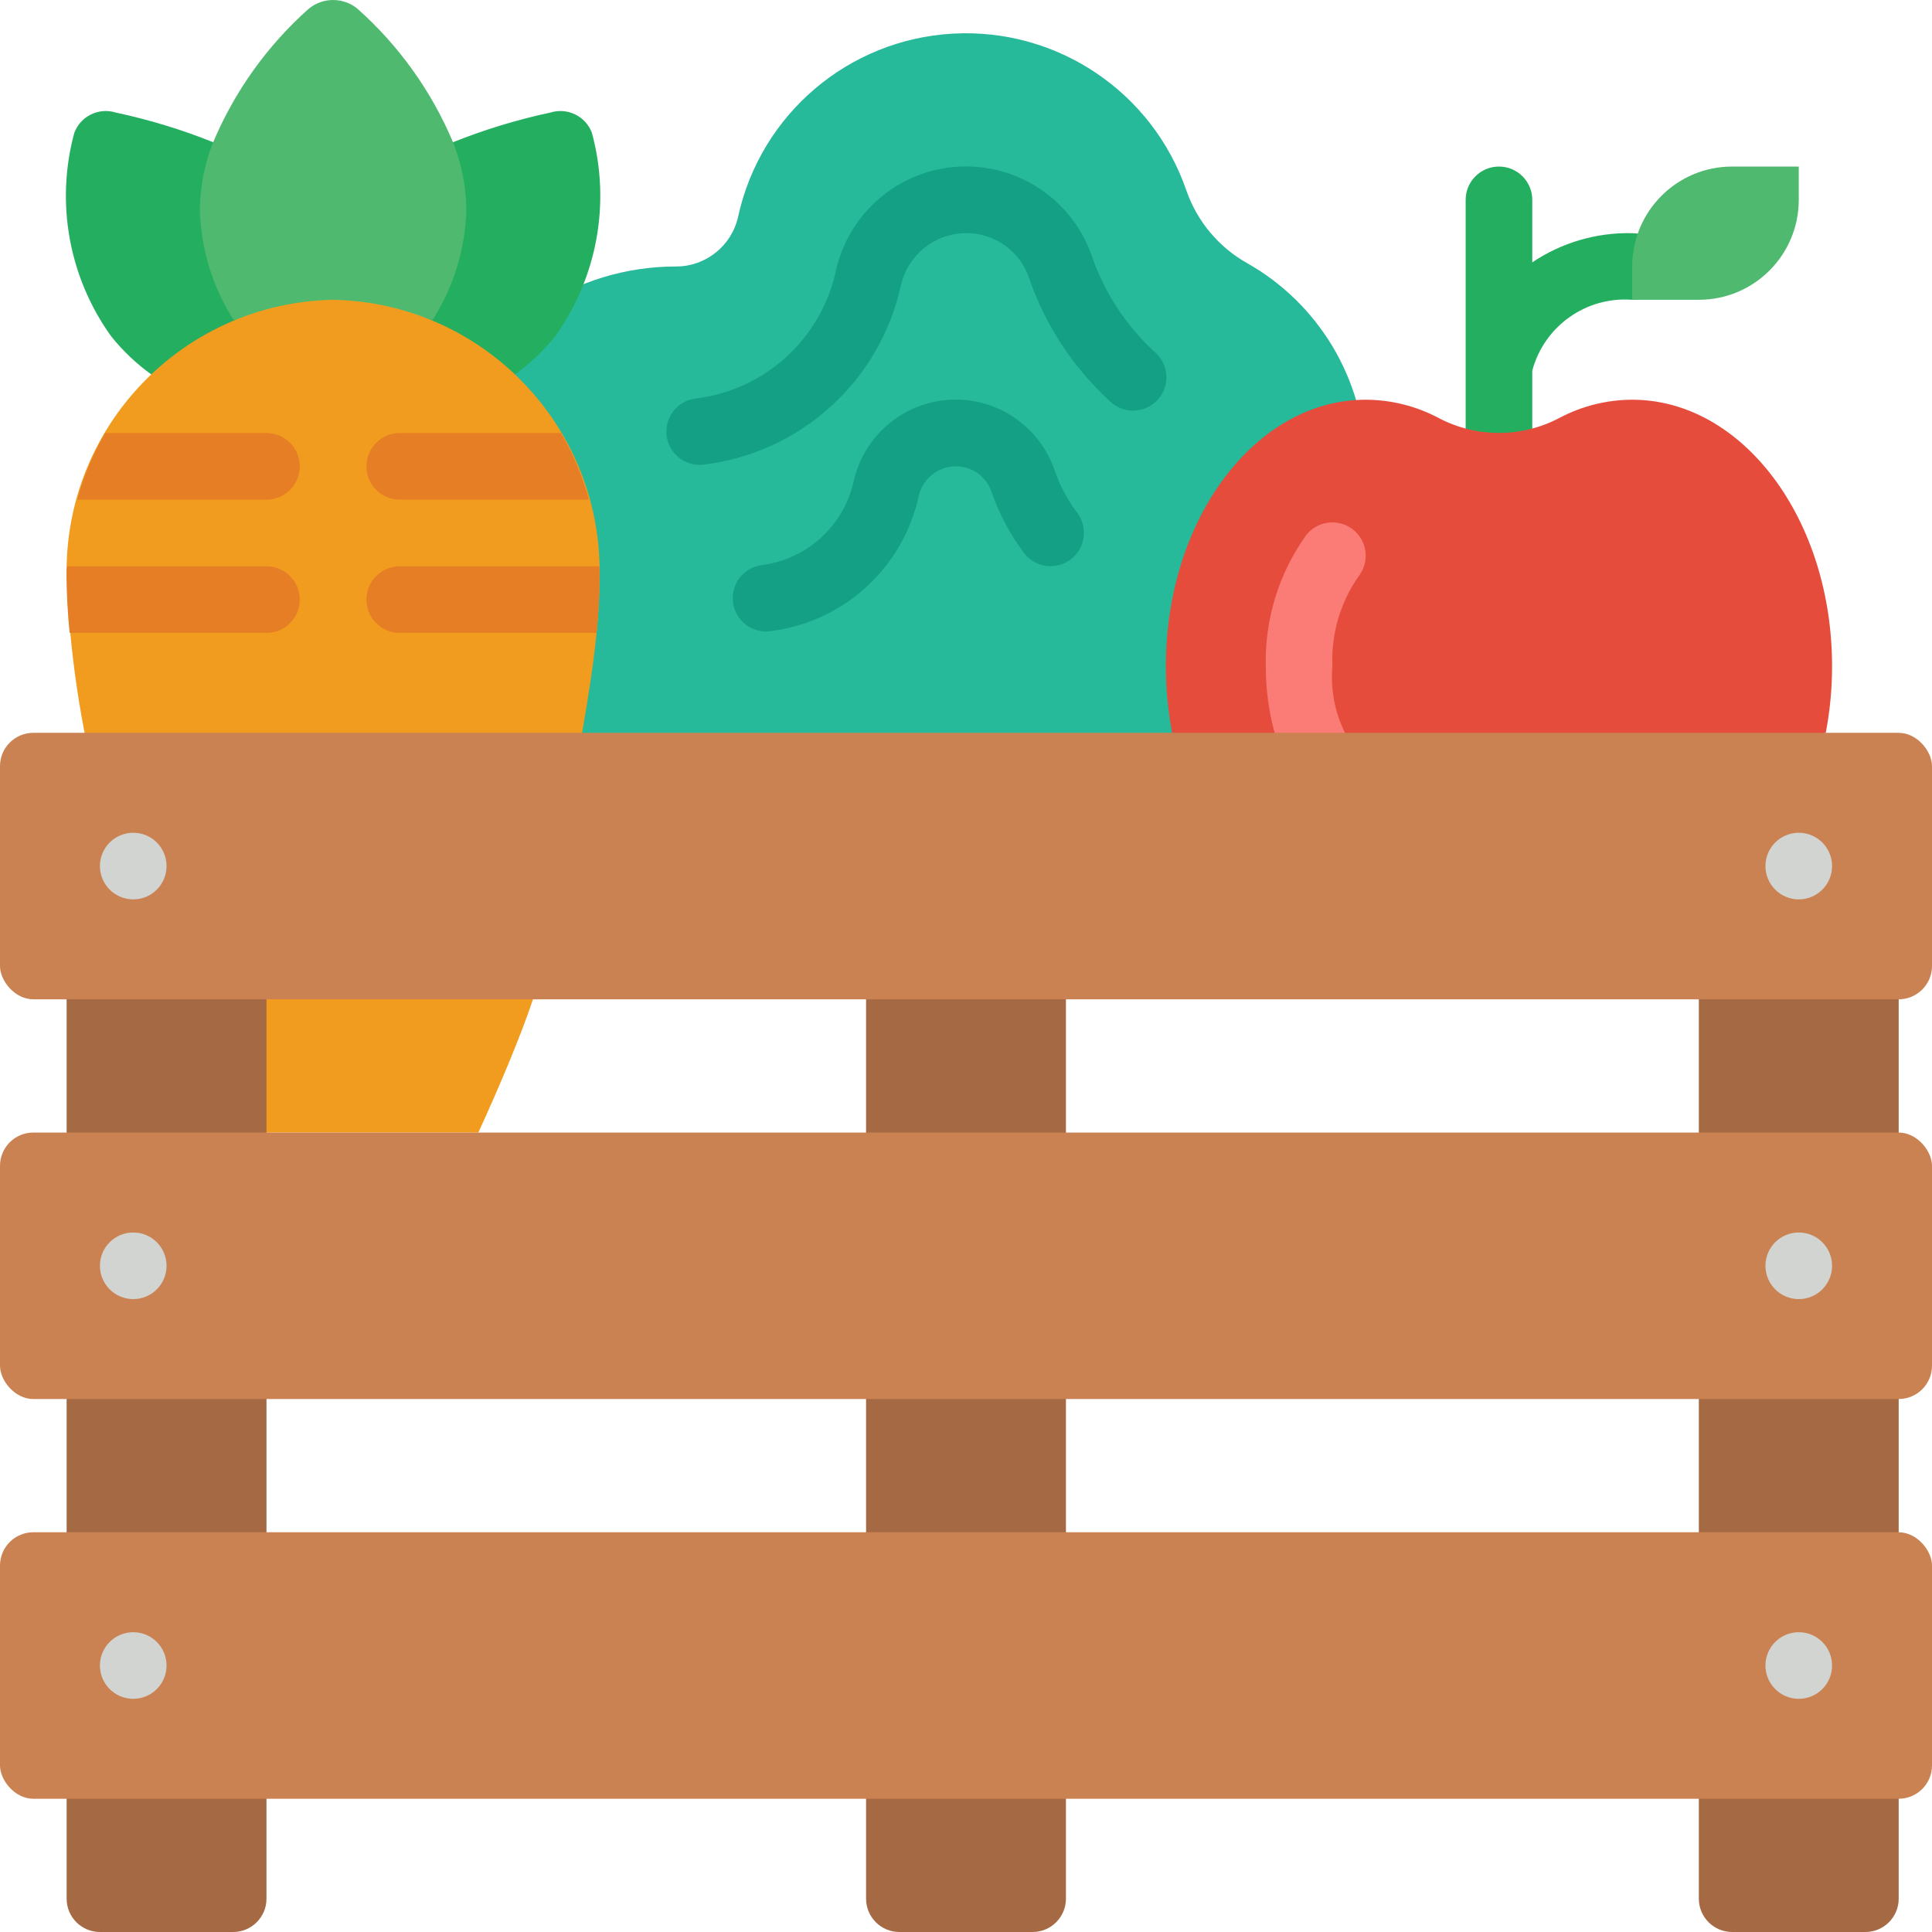 <svg height="512" viewBox="0 0 58 58" width="512" xmlns="http://www.w3.org/2000/svg"><g id="Page-1" fill="none" fill-rule="evenodd"><g id="041---Fruit-Crate" fill-rule="nonzero"><path id="Rectangle-path" d="m26 41h6v6h-6z" fill="#a56a43"/><path id="Shape" d="m26 53h6v4c0 .552-.448 1-1 1h-4c-.552 0-1-.448-1-1z" fill="#a56a43"/><path id="Shape" d="m49 7c-1.067-.025-2.115.281-3 .876v-1.876c0-.552-.448-1-1-1s-1 .448-1 1v7c0 .552.448 1 1 1s1-.448 1-1v-1.874c.358-1.338 1.619-2.232 3-2.126.552 0 1-.448 1-1s-.448-1-1-1z" fill="#24ae5f"/><path id="Shape" d="m15.974 22c-6.5-6.807-1.689-14 4.316-14 .899.004 1.678-.622 1.87-1.5.672-3.067 3.304-5.311 6.438-5.49 3.134-.179 6.005 1.75 7.022 4.72.323.921.97 1.692 1.82 2.17 4.22 2.38 5.732 9.078-1.4 14.155l-10.04 1.945z" fill="#26b99a"/><path id="Shape" d="m21 13.957c-.527-.003-.961-.414-.993-.939s.349-.986.872-1.053c2.073-.248 3.763-1.781 4.212-3.82.383-1.758 1.893-3.043 3.69-3.142 1.796-.098 3.437 1.015 4.01 2.721.383 1.092 1.03 2.072 1.885 2.853.272.239.393.606.318.959-.075.354-.336.639-.681.746-.345.107-.722.02-.984-.229-1.102-1.007-1.937-2.272-2.428-3.682-.265-.824-1.035-1.379-1.9-1.372-.938.003-1.749.654-1.956 1.569-.629 2.87-3.005 5.029-5.922 5.38-.04.006-.081.008-.122.008z" fill="#14a085"/><path id="Shape" d="m22.991 18.957c-.527-.003-.96-.414-.992-.94-.032-.526.35-.986.872-1.052 1.351-.174 2.45-1.172 2.754-2.5.301-1.379 1.485-2.387 2.894-2.464 1.409-.077 2.696.795 3.146 2.132.158.453.385.88.674 1.263.214.286.26.664.12.993-.14.329-.445.557-.8.6-.355.043-.705-.107-.92-.393-.414-.552-.741-1.165-.968-1.817-.152-.467-.588-.782-1.079-.779-.534.002-.995.372-1.112.893-.475 2.164-2.266 3.791-4.466 4.056-.041.006-.082.008-.123.008z" fill="#14a085"/><path id="Shape" d="m35.189 22c-.126-.659-.19-1.329-.189-2 0-4.42 2.69-8 6-8 .761.002 1.51.189 2.182.545 1.137.602 2.499.602 3.636 0 .672-.356 1.421-.543 2.182-.545 3.31 0 6 3.58 6 8 .001.671-.063 1.341-.189 2l-9.811 2z" fill="#e64c3c"/><path id="Shape" d="m40.622 24.885c-.171-0-.338-.044-.487-.127-1.028-.574-2.135-2.309-2.135-4.758-.034-1.408.391-2.789 1.212-3.934.22-.281.574-.424.928-.373s.654.285.787.617.08.709-.141.99c-.551.79-.827 1.738-.787 2.7-.098 1.119.31 2.224 1.111 3.012.398.222.595.685.48 1.126-.115.441-.513.748-.969.747z" fill="#fb7b76"/><path id="Shape" d="m52 5h2v1c0 1.657-1.343 3-3 3h-2v-1c0-1.657 1.343-3 3-3z" fill="#4fba6f"/><path id="Shape" d="m15.46 11.24c.449-.325.853-.708 1.2-1.14 1.271-1.766 1.679-4.01 1.11-6.11-.188-.504-.737-.772-1.25-.61-.997.213-1.974.51-2.92.89h-7.2c-.946-.38-1.923-.677-2.92-.89-.513-.162-1.062.106-1.25.61-.569 2.1-.161 4.344 1.11 6.11.347.432.751.815 1.2 1.14z" fill="#24ae5f"/><path id="Shape" d="m12.99 9.6c.628-.985.977-2.122 1.01-3.29-.005-.699-.141-1.391-.4-2.04-.644-1.529-1.621-2.896-2.86-4-.428-.36-1.052-.36-1.48 0-1.239 1.104-2.216 2.471-2.86 4-.259.649-.395 1.341-.4 2.04.033 1.168.382 2.305 1.01 3.29z" fill="#4fba6f"/><path id="Shape" d="m18 17.31c0 2.6-.711 5.551-2 12.69-.36 1.08-.98 2.56-1.64 4h-9.36l-2-10c-.581-2.186-.916-4.43-1-6.69-.084-4.503 3.497-8.222 8-8.31 4.503.088 8.084 3.807 8 8.31z" fill="#f29c1f"/><path id="Shape" d="m9 14c0 .552-.448 1-1 1h-5.68c.19-.701.473-1.373.84-2h4.84c.552 0 1 .448 1 1z" fill="#e57e25"/><path id="Shape" d="m17.68 15h-5.68c-.552 0-1-.448-1-1s.448-1 1-1h4.84c.367.627.65 1.299.84 2z" fill="#e57e25"/><path id="Shape" d="m9 18c0 .552-.448 1-1 1h-5.91c-.06-.61-.09-1.17-.09-1.69 0-.1 0-.21.01-.31h5.99c.552 0 1 .448 1 1z" fill="#e57e25"/><path id="Shape" d="m18 17.31c0 .52-.03 1.08-.09 1.69h-5.91c-.552 0-1-.448-1-1s.448-1 1-1h5.99c.01.1.01.21.01.31z" fill="#e57e25"/><g fill="#a56a43"><path id="Shape" d="m2 53h6v4c0 .552-.448 1-1 1h-4c-.552 0-1-.448-1-1z"/><path id="Rectangle-path" d="m2 41h6v6h-6z"/><path id="Shape" d="m51 53h6v4c0 .552-.448 1-1 1h-4c-.552 0-1-.448-1-1z"/><path id="Rectangle-path" d="m51 41h6v6h-6z"/></g><rect id="Rectangle-path" fill="#cb8252" height="8" rx="1" width="58" y="46"/><circle id="Oval" cx="4" cy="50" fill="#d1d4d1" r="1"/><circle id="Oval" cx="54" cy="50" fill="#d1d4d1" r="1"/><path id="Rectangle-path" d="m2 29h6v6h-6z" fill="#a56a43"/><path id="Rectangle-path" d="m51 29h6v6h-6z" fill="#a56a43"/><path id="Rectangle-path" d="m26 29h6v6h-6z" fill="#a56a43"/><rect id="Rectangle-path" fill="#cb8252" height="8" rx="1" width="58" y="34"/><circle id="Oval" cx="4" cy="38" fill="#d1d4d1" r="1"/><circle id="Oval" cx="54" cy="38" fill="#d1d4d1" r="1"/><rect id="Rectangle-path" fill="#cb8252" height="8" rx="1" width="58" y="22"/><circle id="Oval" cx="4" cy="26" fill="#d1d4d1" r="1"/><circle id="Oval" cx="54" cy="26" fill="#d1d4d1" r="1"/></g></g></svg>